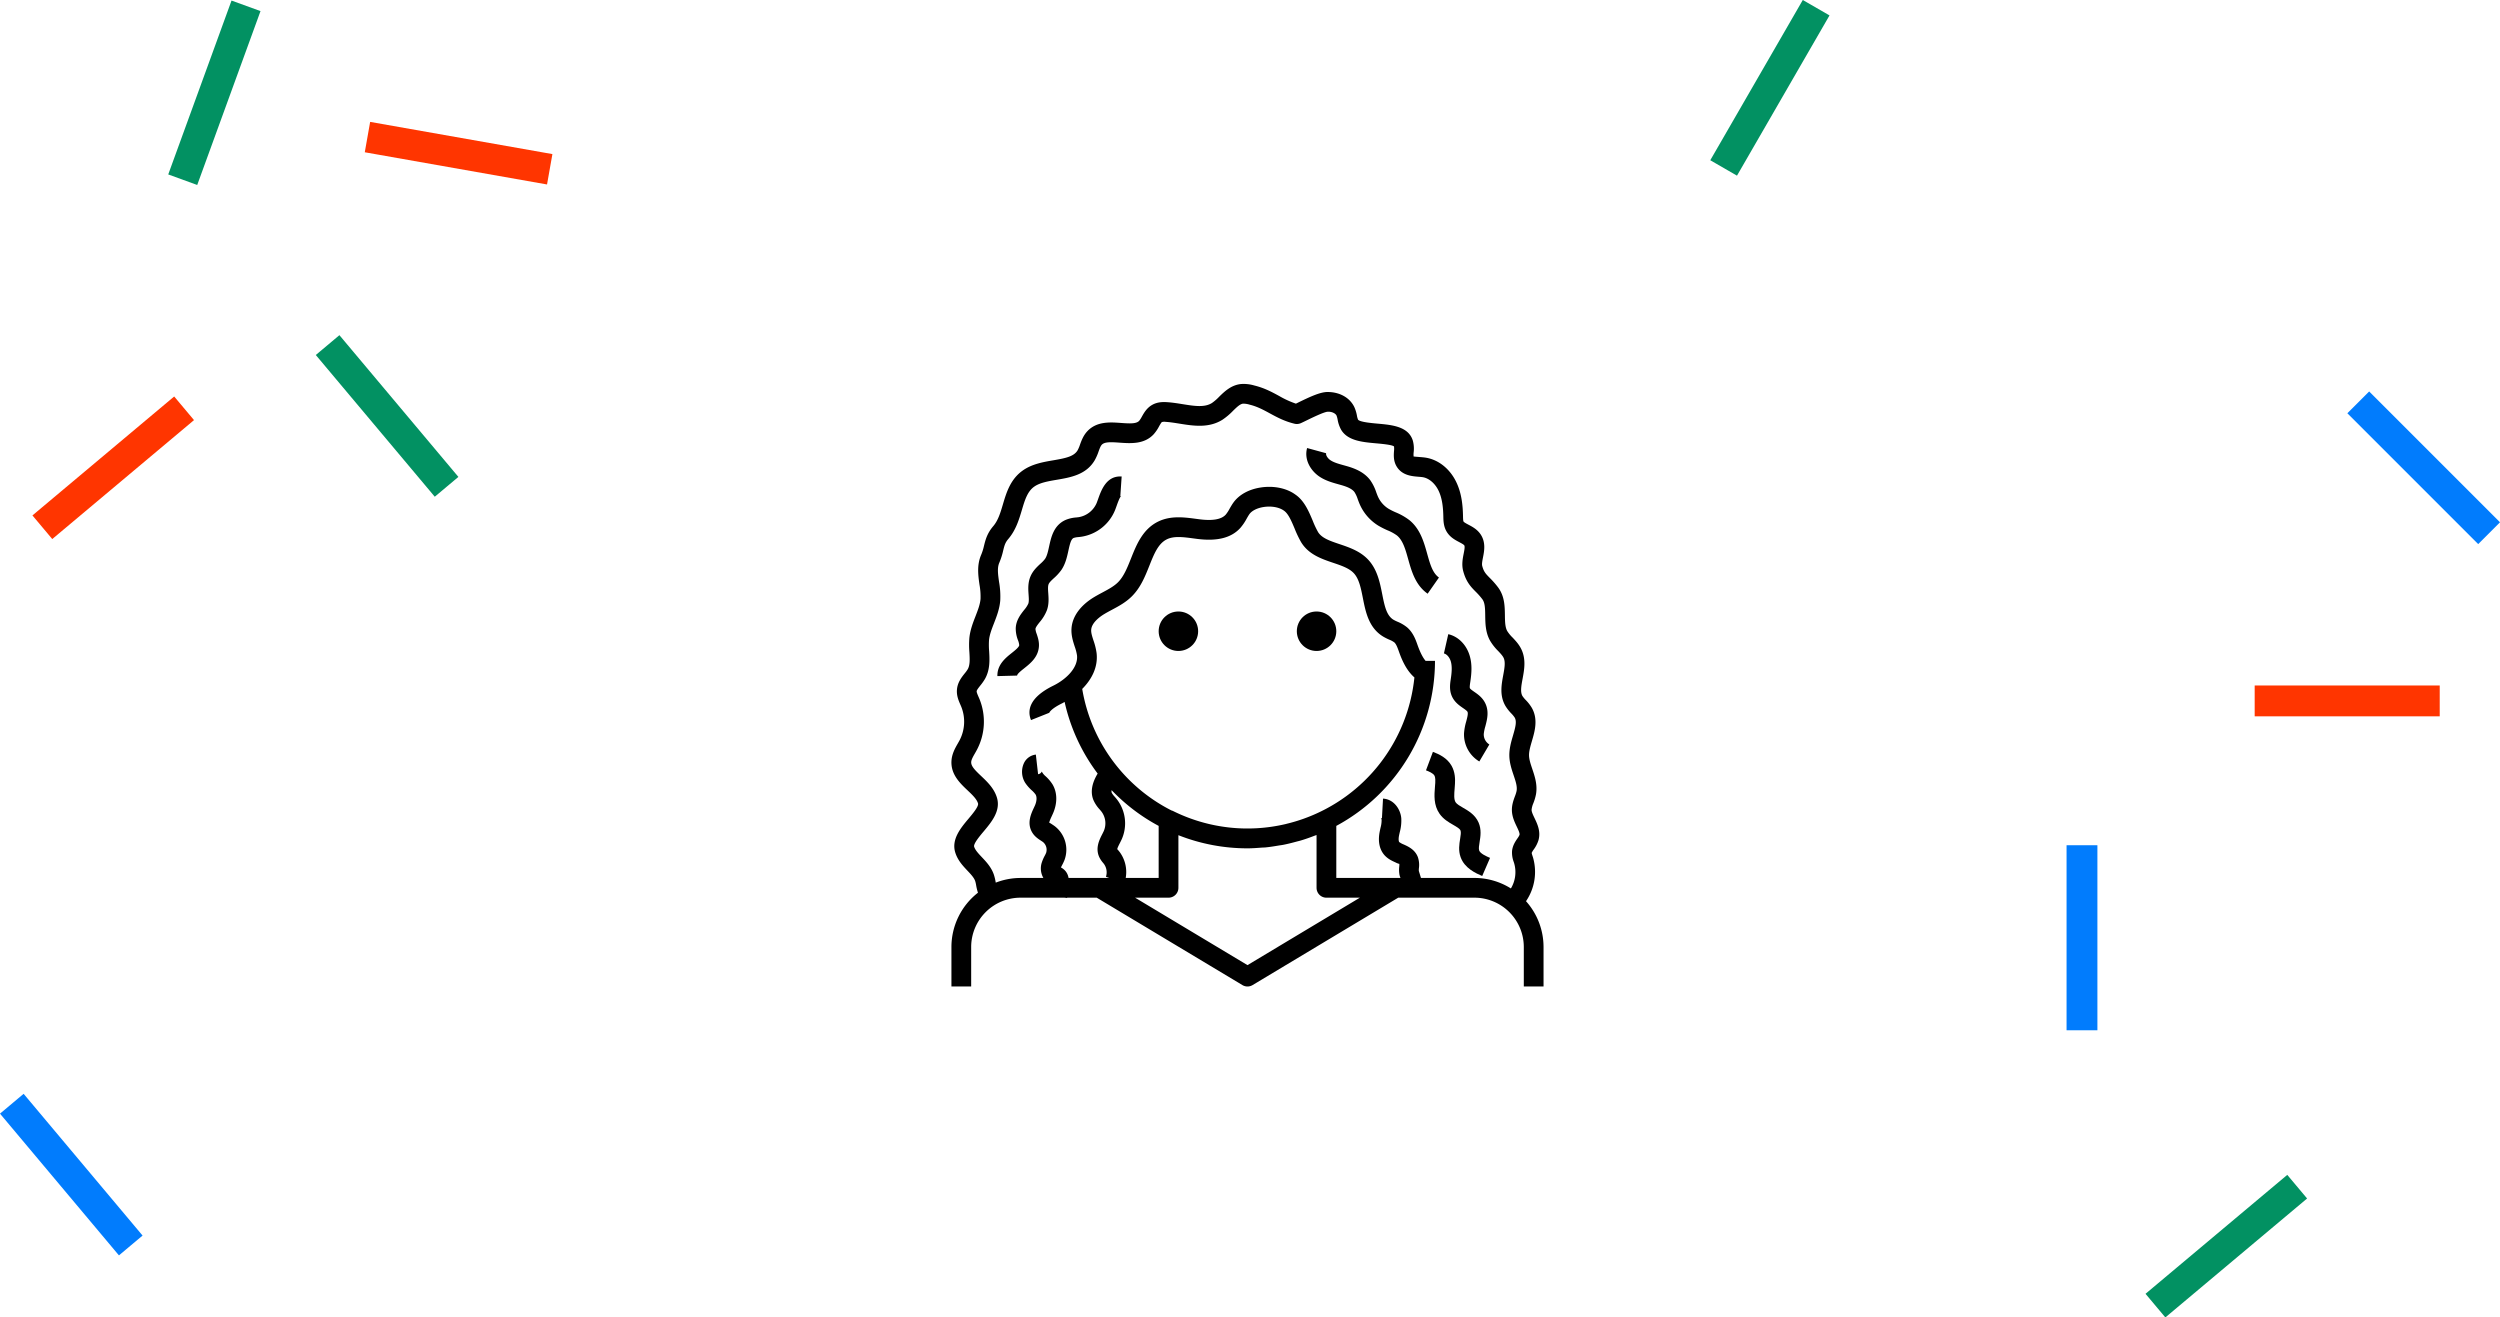 <svg xmlns="http://www.w3.org/2000/svg" width="2026.656" height="1067.985" viewBox="0 0 2026.656 1067.985">
  <g id="Group_16" data-name="Group 16" transform="translate(57.285 15.201)">
    <rect id="Rectangle_4" data-name="Rectangle 4" width="25" height="150" transform="matrix(0.766, -0.643, 0.643, 0.766, 198.715, 272.582)" fill="#029162"/>
    <rect id="Rectangle_5" data-name="Rectangle 5" width="25" height="150" transform="translate(1845.628 319.807) rotate(-45)" fill="#017cfd"/>
    <rect id="Rectangle_6" data-name="Rectangle 6" width="25" height="150" transform="translate(-57.285 887.582) rotate(-40)" fill="#017cfd"/>
    <rect id="Rectangle_7" data-name="Rectangle 7" width="25" height="150" transform="translate(1404.175 -15.201) rotate(30)" fill="#029162"/>
    <rect id="Rectangle_8" data-name="Rectangle 8" width="25" height="150" transform="translate(1920.5 540.5) rotate(90)" fill="#ff3500"/>
    <rect id="Rectangle_9" data-name="Rectangle 9" width="25" height="150" transform="translate(83.918 306.215) rotate(50)" fill="#ff3500"/>
    <rect id="Rectangle_10" data-name="Rectangle 10" width="25" height="150" transform="translate(130.405 -14.752) rotate(20)" fill="#029162"/>
    <rect id="Rectangle_11" data-name="Rectangle 11" width="25" height="150" transform="matrix(-0.174, 0.985, -0.985, -0.174, 390.531, 109.713)" fill="#ff3500"/>
    <rect id="Rectangle_12" data-name="Rectangle 12" width="25" height="150" transform="translate(1618 670)" fill="#017cfd"/>
    <rect id="Rectangle_13" data-name="Rectangle 13" width="25" height="150" transform="translate(1796.918 937.215) rotate(50)" fill="#029162"/>
    <g id="Group_2" data-name="Group 2" transform="translate(-2826 -540)">
      <g id="Group_7" data-name="Group 7" transform="translate(3535.745 836)">
        <g id="Group_6" data-name="Group 6">
          <circle id="Ellipse_2" data-name="Ellipse 2" cx="16" cy="16" r="16" transform="translate(172.259 184.515)"/>
        </g>
      </g>
      <g id="Group_9" data-name="Group 9" transform="translate(3535.745 836)">
        <g id="Group_8" data-name="Group 8">
          <circle id="Ellipse_3" data-name="Ellipse 3" cx="16" cy="16" r="16" transform="translate(284.259 184.515)"/>
        </g>
      </g>
      <g id="Group_11" data-name="Group 11" transform="translate(3535.745 836)">
        <g id="Group_10" data-name="Group 10">
          <path id="Path_7" data-name="Path 7" d="M432.092,378.275c-.536-1.488-.12-4.1.336-6.864.736-4.528,1.64-10.168-.856-15.856-2.768-6.288-8.2-9.424-12.568-11.944-2.512-1.448-4.888-2.824-5.928-4.3-1.624-2.312-1.264-6.68-.88-11.32.1-1.248.2-2.5.264-3.7.224-3.856.176-9.584-2.784-14.752-3.608-6.3-9.96-9.32-15.1-11.24l-5.608,14.984c2.408.9,5.736,2.32,6.816,4.208.944,1.648.76,4.832.7,5.9-.064,1.088-.16,2.192-.248,3.3-.536,6.584-1.208,14.776,3.752,21.832,3.072,4.368,7.3,6.808,11.024,8.952,2.7,1.56,5.256,3.032,5.912,4.512.6,1.368.152,4.16-.288,6.864-.68,4.208-1.528,9.456.4,14.816,3.256,9.112,12.512,13.12,17.5,15.272l6.36-14.688C438.124,383.075,433.012,380.859,432.092,378.275Z"/>
        </g>
      </g>
      <g id="Group_13" data-name="Group 13" transform="translate(3535.745 836)">
        <g id="Group_12" data-name="Group 12">
          <path id="Path_8" data-name="Path 8" d="M141.172,91.043l1.08-15.96c-12.416-.816-16.528,11.16-19.1,18.32-.36,1.008-.712,2-1.072,2.936a19.266,19.266,0,0,1-14.488,11.68c-.7.112-1.416.184-2.12.264a27.677,27.677,0,0,0-8.68,2.016c-9.584,4.312-11.664,13.808-13.336,21.44-.864,3.984-1.688,7.736-3.3,10.112a26.383,26.383,0,0,1-3.768,3.96c-2.672,2.48-6,5.568-7.952,10.048-2.32,5.3-1.936,10.68-1.632,15,.2,2.84.392,5.52-.224,7.288a21.246,21.246,0,0,1-3.4,5.152c-2.872,3.664-6.456,8.216-6.784,14.624a26.175,26.175,0,0,0,1.824,9.9,13.948,13.948,0,0,1,1,4c-.152,1.616-3.384,4.192-5.976,6.264-5.056,4.016-11.968,9.528-11.728,18.808l16-.424c-.04-1.312,3.272-3.944,5.688-5.864,4.984-3.968,11.184-8.9,11.952-17.328.384-4.16-.816-7.7-1.768-10.552a14.7,14.7,0,0,1-1.008-3.992c.064-1.336,1.752-3.488,3.384-5.56a33.785,33.785,0,0,0,5.92-9.76c1.7-4.872,1.368-9.56,1.08-13.688-.208-2.968-.408-5.776.328-7.464.624-1.432,2.352-3.032,4.176-4.728a39.787,39.787,0,0,0,6.12-6.68c3.352-4.936,4.6-10.656,5.7-15.7,1.256-5.752,2.168-9.32,4.272-10.264a15.662,15.662,0,0,1,3.872-.7c.952-.1,1.9-.216,2.84-.36a35.246,35.246,0,0,0,26.9-21.68c.416-1.064.824-2.192,1.232-3.344.88-2.472,2.528-7.072,3.712-7.992a1.1,1.1,0,0,1-.744.228Z"/>
        </g>
      </g>
      <g id="Group_15" data-name="Group 15" transform="translate(3535.745 836)">
        <g id="Group_14" data-name="Group 14">
          <path id="Path_9" data-name="Path 9" d="M470.051,419.371a42.169,42.169,0,0,0,5.7-35.36l-.424-1.312a17.3,17.3,0,0,1-.688-2.464,15.2,15.2,0,0,1,1.64-2.752,25.778,25.778,0,0,0,3.84-7.432c2.056-7.136-.832-13.168-3.144-18.016-1.216-2.552-2.376-4.968-2.408-6.7a18.031,18.031,0,0,1,1.456-5.448,41.206,41.206,0,0,0,2.1-7.072c1.376-7.68-.944-14.592-2.992-20.68-1.336-3.96-2.592-7.7-2.632-11.032-.048-3.424,1.128-7.408,2.36-11.632,2.3-7.848,5.16-17.608-.1-26.856a33.675,33.675,0,0,0-4.88-6.288,23.116,23.116,0,0,1-2.7-3.272c-1.888-3.224-.968-8.232.1-14.04,1.336-7.224,2.84-15.416-.792-23.416-1.92-4.232-4.84-7.328-7.424-10.056a28.262,28.262,0,0,1-4.272-5.248c-1.72-3.168-1.784-7.816-1.848-12.736-.1-7.24-.208-15.44-5.5-22.544a70.174,70.174,0,0,0-6.816-7.768c-3.208-3.272-4.832-4.912-6.08-9.7-.416-1.568.12-4.28.632-6.888.992-5.032,2.344-11.928-1.688-18.3-2.752-4.328-6.824-6.48-10.1-8.208-1.52-.808-3.616-1.912-3.992-2.584-.352-.632-.392-2.784-.424-4.464-.16-7.928-.928-18.248-5.584-27.76C408.2,68.707,398.963,61.4,388.707,59.8c-1.488-.232-3.056-.36-4.64-.488-1.744-.136-4.672-.368-5.128-.456a15.514,15.514,0,0,1,.032-3.384,24.868,24.868,0,0,0-.688-9.512c-3.592-11.5-16.888-12.688-28.624-13.744-4.632-.416-14.264-1.28-15.736-3.184a14.3,14.3,0,0,1-.952-3.392A30.366,30.366,0,0,0,330.963,19c-3.64-7.848-12.136-12.568-22.24-12.416-5.824.184-13.68,3.808-23.344,8.528-.656.328-1.28.632-1.864.912a75.547,75.547,0,0,1-13.64-6.256c-5.888-3.2-11.984-6.5-20.136-8.48a30.445,30.445,0,0,0-10.9-1.16c-7.944.9-13.288,6.128-17.584,10.336a39.118,39.118,0,0,1-5.784,5.016c-6.008,3.816-14.248,2.488-23.824.952-4.136-.664-8.416-1.352-12.712-1.616-3.272-.208-7.608-.16-11.672,2.056-4.608,2.5-6.936,6.664-8.64,9.7a20.037,20.037,0,0,1-2.152,3.36c-2.272,2.464-7.264,2.288-14.648,1.744-8.928-.664-20.048-1.48-27.688,7.032-3.048,3.4-4.5,7.384-5.656,10.576a28.492,28.492,0,0,1-1.936,4.56c-2.928,4.92-9.36,6.336-19.608,8.088-8.048,1.376-17.168,2.936-24.672,8.16-10.184,7.1-13.424,17.976-16.272,27.568-1.976,6.7-3.872,13.04-7.816,17.656-5.008,5.848-6.328,11.176-7.5,15.88a43.354,43.354,0,0,1-2.328,7.424c-3.584,8.288-2.4,16.72-1.344,24.168a54.27,54.27,0,0,1,.856,11.48c-.352,4.472-2.152,9.1-4.048,14.008-2.136,5.5-4.344,11.192-5.016,17.656a72.742,72.742,0,0,0,.024,11.592c.32,5.544.592,10.336-1.312,13.736a26.767,26.767,0,0,1-2.488,3.44c-2.568,3.24-5.76,7.264-6.272,13-.456,4.976,1.336,9.072,2.776,12.368l.648,1.512a32.6,32.6,0,0,1-1.184,27.112c-.5.944-1.024,1.872-1.56,2.808-2.144,3.752-4.816,8.424-5.136,14.136-.624,10.92,6.92,18.072,12.992,23.816,3.84,3.64,7.48,7.08,8.536,10.632.712,2.384-4.36,8.432-7.72,12.424-6.264,7.464-14.064,16.744-10.712,27.448,1.968,6.3,6.176,10.768,9.888,14.7,2.7,2.864,5.256,5.576,6.216,8.312a23.817,23.817,0,0,1,.848,3.752,42.809,42.809,0,0,0,1.424,5.768,55.872,55.872,0,0,0-21.5,44.024v32h16v-32a40.045,40.045,0,0,1,40-40H95.9l2.112.256.032-.256h24l118.1,70.856a8,8,0,0,0,8.232,0l118.1-70.856H428.26a40.045,40.045,0,0,1,40,40v32h16v-32A55.7,55.7,0,0,0,470.051,419.371ZM140.475,379.283l-.952-1.176a6,6,0,0,0-.824-.848c-.016-.88,1.28-3.408,2.056-4.92.568-1.128,1.144-2.248,1.632-3.344a31.781,31.781,0,0,0-3.656-31.76c-.68-.9-1.416-1.76-2.16-2.616a15.364,15.364,0,0,1-2.392-3.232,3.9,3.9,0,0,1-.04-2.016,151.952,151.952,0,0,0,38.112,28.952v42.192H145.54a27.312,27.312,0,0,0-5.065-21.232ZM121.923,218.131a52.326,52.326,0,0,0-2.5-10.08c-1.088-3.352-2.024-6.248-1.856-8.728.384-5.944,7.52-10.88,10.576-12.728,2.008-1.216,4.1-2.328,6.168-3.44,5.576-2.976,11.344-6.056,16.28-11,7.064-7.064,10.664-16.08,14.144-24.808,3.832-9.616,7.16-17.912,14.152-21.344,5.784-2.848,13.44-1.824,21.536-.736l3.288.432c16.208,2.016,27.592-.936,34.848-9.032a40.977,40.977,0,0,0,5.048-7.448c.712-1.24,1.408-2.488,2.232-3.648,1.968-2.744,6.184-4.888,11.3-5.72,6.272-1.024,12.7.048,16.64,2.9,3.576,2.384,6.168,8.536,8.672,14.488a86.875,86.875,0,0,0,5.24,11.008c6.048,10.048,16.648,13.632,26,16.792,6.68,2.256,12.984,4.384,16.744,8.416,4.28,4.592,5.776,12.16,7.36,20.16,2.232,11.3,4.768,24.088,16.384,31.192a45.478,45.478,0,0,0,5.024,2.544,19.168,19.168,0,0,1,4.04,2.168c1.5,1.288,2.568,4.08,3.632,7.064,1.848,5.224,5.48,15.128,12.7,21.376a136.291,136.291,0,0,1-88.632,114.12c-.52.192-1.032.384-1.552.568a135.721,135.721,0,0,1-13.5,4c-.392.1-.784.216-1.184.3a135.2,135.2,0,0,1-45.808,2.616c-.16-.016-.312-.048-.472-.064a136.153,136.153,0,0,1-14.72-2.56c-.192-.048-.384-.088-.576-.136a136.1,136.1,0,0,1-29.32-10.592,7.249,7.249,0,0,0-1.128-.392,135.493,135.493,0,0,1-72.4-98.536C117.9,239.619,123.267,229.635,121.923,218.131ZM244.259,471.187l-91.12-54.672h27.12a8,8,0,0,0,8-8V365.859a152.124,152.124,0,0,0,56,10.656c3.872,0,7.68-.3,11.48-.584.968-.072,1.936-.056,2.9-.144,3.688-.344,7.3-.944,10.9-1.552,1.176-.2,2.36-.312,3.536-.544,3.752-.728,7.416-1.672,11.072-2.664.984-.272,1.984-.472,2.968-.768,3.976-1.168,7.856-2.552,11.688-4.04.48-.184.976-.312,1.448-.5v42.8a8,8,0,0,0,8,8h27.12ZM464.772,365.635a14.12,14.12,0,0,1-1.7,2.864c-1.656,2.432-3.92,5.76-4.344,10.224a21.8,21.8,0,0,0,1.4,8.92l.328,1.04a25.743,25.743,0,0,1-2.656,20.352,55.607,55.607,0,0,0-29.544-8.52H384.892l-1.736-5.7a13.59,13.59,0,0,1,.08-2.248,19.625,19.625,0,0,0-.9-9.056c-2.368-6.04-7.816-8.5-11.416-10.12a15.615,15.615,0,0,1-3.664-1.992c-.248-.288-.776-1.744-.184-5,.176-.984.408-1.976.632-2.96a35.742,35.742,0,0,0,1.232-11.3c-.632-7.368-6.032-15.456-14.808-15.936l-.872,15.976a1.609,1.609,0,0,1-.912-.3A3,3,0,0,1,353,353.5a23.612,23.612,0,0,1-.9,6.408c-.272,1.208-.536,2.416-.76,3.624-1.744,9.576,1.168,15.312,3.9,18.432,2.784,3.16,6.288,4.736,9.112,6.008a12.381,12.381,0,0,0,3.024,1.16,15.936,15.936,0,0,1-.088,2.168,22.853,22.853,0,0,0,.216,6.792,14.972,14.972,0,0,0,.792,2.416H316.26V358.323a152.1,152.1,0,0,0,80-133.808h-7.632c-2.856-3.328-5.088-8.776-6.68-13.28-1.368-3.856-3.44-9.68-8.288-13.848a31.057,31.057,0,0,0-7.888-4.624,28.377,28.377,0,0,1-3.24-1.608c-5.632-3.448-7.208-11.416-9.04-20.648-1.856-9.384-3.968-20.024-11.352-27.96-6.5-6.992-15.448-10.008-23.328-12.664-7.72-2.608-14.392-4.856-17.4-9.872a72.87,72.87,0,0,1-4.216-8.976c-3.256-7.752-6.952-16.528-14.28-21.416-7.184-5.2-17.816-7.28-28.344-5.56-9.5,1.552-17.216,5.88-21.744,12.2-1.144,1.6-2.136,3.312-3.12,5.024a27.673,27.673,0,0,1-3.064,4.688c-3.456,3.856-10.5,5.144-20.952,3.84l-3.16-.416c-9.632-1.28-20.544-2.728-30.7,2.232-12.52,6.152-17.536,18.7-21.96,29.784-3.016,7.552-5.856,14.688-10.592,19.424-3.264,3.264-7.752,5.664-12.5,8.2-2.336,1.248-4.664,2.5-6.912,3.856-11.152,6.744-17.64,15.76-18.264,25.376-.36,5.536,1.216,10.408,2.608,14.7a39.233,39.233,0,0,1,1.832,7c1.168,9.968-8.768,19.552-19.136,24.64-20.3,9.96-21.064,20.688-18.136,27.936l14.808-5.912c0-.024.912-3.008,10.376-7.656.68-.336,1.376-.768,2.056-1.144A150.769,150.769,0,0,0,122.8,315.907c-4.7,7.792-6.008,14.984-3.472,21.36a27.18,27.18,0,0,0,5.128,7.744c.52.616,1.056,1.224,1.536,1.864a15.781,15.781,0,0,1,1.8,15.56c-.384.856-.832,1.712-1.272,2.592-2.272,4.448-5.72,11.176-2.5,18.416a20.6,20.6,0,0,0,3.168,4.824l.624.776a11.632,11.632,0,0,1,1.712,10.528l2.648.944H99.2a11.545,11.545,0,0,0-2.368-5.424,12.23,12.23,0,0,0-3.784-3.08c.3-.728.68-1.416,1.048-2.12a38.439,38.439,0,0,0,1.872-4.04,24.084,24.084,0,0,0-7.616-27.032c-.88-.688-1.832-1.32-2.8-1.936a7.757,7.757,0,0,0-1.96-1.088c-.064-.96,1.216-3.7,1.984-5.344L86.6,348.2c3.672-8.384,3.528-16.96-.384-23.52a32.037,32.037,0,0,0-5.7-6.68,12.149,12.149,0,0,1-3.016-3.752,3.689,3.689,0,0,1-2.992,2.168l-1.816-15.9a12.187,12.187,0,0,0-9.712,7.056,16.858,16.858,0,0,0,1,15.712,33.051,33.051,0,0,0,5.448,6.256,19.559,19.559,0,0,1,3.048,3.344c1.192,2.008.992,5.424-.528,8.9l-.872,1.9c-2.248,4.824-5.656,12.112-1.632,19.456,2.016,3.664,5.128,5.688,7.4,7.16.584.384,1.176.76,1.712,1.168a8.106,8.106,0,0,1,2.464,8.7,22.455,22.455,0,0,1-1.144,2.384,32.522,32.522,0,0,0-2.288,5.232A15.5,15.5,0,0,0,78.8,400.531H60.259a55.562,55.562,0,0,0-20.064,3.784c-.032-.16-.064-.3-.088-.456a40.1,40.1,0,0,0-1.5-6.168c-2.08-5.944-6.112-10.224-9.672-14-2.776-2.944-5.392-5.72-6.264-8.5-.728-2.344,4.544-8.624,7.7-12.376,6.224-7.416,13.984-16.648,10.8-27.3-2.28-7.64-7.9-12.968-12.864-17.664-5.12-4.84-8.2-8.024-8.024-11.3.112-1.952,1.536-4.448,3.056-7.1.648-1.128,1.288-2.256,1.872-3.392A48.779,48.779,0,0,0,27,255.491l-.784-1.816c-.7-1.624-1.584-3.64-1.5-4.536.088-.984,1.568-2.848,2.872-4.5a42.1,42.1,0,0,0,3.9-5.536c4.192-7.472,3.744-15.448,3.336-22.488a59.068,59.068,0,0,1-.08-9.024c.448-4.328,2.168-8.792,4.008-13.512,2.232-5.768,4.544-11.728,5.088-18.544a67.5,67.5,0,0,0-.968-14.968c-.864-6.12-1.616-11.408.184-15.56a57.822,57.822,0,0,0,3.168-9.936c.984-3.96,1.576-6.352,4.128-9.328,6.16-7.2,8.736-15.856,11.008-23.488,2.408-8.1,4.5-15.1,10.1-19.008,4.56-3.176,11.184-4.312,18.208-5.512,11.136-1.9,23.752-4.056,30.664-15.68a40.733,40.733,0,0,0,3.216-7.272c.808-2.2,1.552-4.28,2.536-5.376,2.216-2.472,7.224-2.3,14.592-1.752,8.88.616,19.928,1.448,27.608-6.888A31.842,31.842,0,0,0,172.6,34.4c.664-1.184,1.776-3.168,2.32-3.464a7.477,7.477,0,0,1,3.064-.144c3.512.216,7.216.816,11.152,1.44,11.152,1.8,23.792,3.832,34.928-3.232a52.469,52.469,0,0,0,8.408-7.1c3.064-3,5.712-5.592,8.176-5.872a17.6,17.6,0,0,1,5.352.816c6.12,1.48,11.048,4.152,16.256,6.984,5.888,3.2,11.984,6.5,20.136,8.472a8.079,8.079,0,0,0,5.144-.472c1.264-.568,2.96-1.392,4.888-2.336,3.8-1.856,13.864-6.776,16.824-6.912,3.216-.208,6.344,1.256,7.224,3.16a18.048,18.048,0,0,1,.864,3.232,25.927,25.927,0,0,0,2.824,8.184c5.272,8.968,17.392,10.048,28.088,11.008,4.664.416,13.328,1.192,14.8,2.576a15.291,15.291,0,0,1-.008,3.656c-.24,3.48-.56,8.24,2.272,12.784,4.392,7.056,12.288,7.68,17.512,8.1,1.168.1,2.344.176,3.448.352,5.024.784,9.92,4.9,12.792,10.76,3.28,6.7,3.832,14.76,3.968,21.288.064,3.2.144,7.584,2.456,11.712,2.688,4.8,7,7.08,10.48,8.912,1.592.848,3.584,1.9,4.056,2.64.616.976,0,4.12-.5,6.64-.784,3.968-1.752,8.9-.424,14.024,2.336,8.912,6.3,12.952,10.152,16.856a56.758,56.758,0,0,1,5.392,6.1c2.192,2.944,2.256,7.7,2.336,13.216.088,6.328.184,13.5,3.776,20.128a41.238,41.238,0,0,0,6.7,8.616c1.888,2,3.672,3.888,4.5,5.7,1.552,3.432.616,8.52-.376,13.9-1.448,7.824-3.08,16.688,1.848,25.056a34.3,34.3,0,0,0,4.72,6,22.065,22.065,0,0,1,2.736,3.344c1.776,3.128.672,7.544-1.352,14.456-1.44,4.92-3.072,10.5-3,16.328s1.872,11.2,3.472,15.928c1.64,4.888,3.064,9.12,2.408,12.752a26.5,26.5,0,0,1-1.376,4.408c-1.128,3.072-2.512,6.888-2.432,11.28.1,5.184,2.24,9.664,3.968,13.272C463.835,361.6,465.147,364.347,464.772,365.635Z"/>
        </g>
      </g>
      <g id="Group_17" data-name="Group 17" transform="translate(3535.745 836)">
        <g id="Group_16-2" data-name="Group 16">
          <path id="Path_10" data-name="Path 10" d="M435.8,283.907a33.335,33.335,0,0,1,1.28-6.288c1.512-5.736,3.408-12.872-.7-19.92-2.248-3.88-5.6-6.2-8.3-8.072-1.344-.936-3.192-2.216-3.5-2.912-.344-.784.032-3.312.32-5.192.984-6.616,1.624-13.72-.416-20.84-2.608-9.12-9.3-15.92-17.464-17.768l-3.52,15.608c2.352.528,4.656,3.232,5.608,6.56,1.192,4.192.7,9.24-.064,14.28-.552,3.72-1.32,8.824.92,13.872,2.136,4.784,5.944,7.432,9.016,9.552,1.456,1.008,3.112,2.16,3.576,2.96.768,1.32-.112,4.608-.944,7.784a46.135,46.135,0,0,0-1.8,9.584A25.476,25.476,0,0,0,432.2,306.1l8.128-13.784a9.569,9.569,0,0,1-4.528-8.409Z"/>
        </g>
      </g>
      <g id="Group_19" data-name="Group 19" transform="translate(3535.745 836)">
        <g id="Group_18" data-name="Group 18">
          <path id="Path_11" data-name="Path 11" d="M389.931,137.7c-2.632-9.408-5.616-20.072-14.376-27.208a48.909,48.909,0,0,0-11.088-6.336,52.889,52.889,0,0,1-5.832-2.92,22.145,22.145,0,0,1-8.528-9.664c-.536-1.176-.984-2.4-1.44-3.624A37.576,37.576,0,0,0,343.8,78.1c-4.968-6.648-12.544-9.536-18.6-11.312l-3.024-.848c-4.04-1.12-7.848-2.176-10.664-4.056-2.264-1.512-3.9-4.16-3.488-5.664L292.587,52c-2.632,9.632,3.144,18.584,10.04,23.192,4.944,3.3,10.432,4.824,15.264,6.168l2.8.792c3.664,1.08,8.152,2.68,10.28,5.528a24.522,24.522,0,0,1,2.68,5.824c.584,1.592,1.184,3.184,1.88,4.712a38.411,38.411,0,0,0,14.728,16.664,69.577,69.577,0,0,0,7.584,3.856,35.462,35.462,0,0,1,7.592,4.16c4.832,3.936,6.888,11.312,9.072,19.12,2.776,9.92,5.912,21.16,15.8,28.072l9.168-13.112C394.3,153.347,392.275,146.1,389.931,137.7Z"/>
        </g>
      </g>
    </g>
  </g>
</svg>
